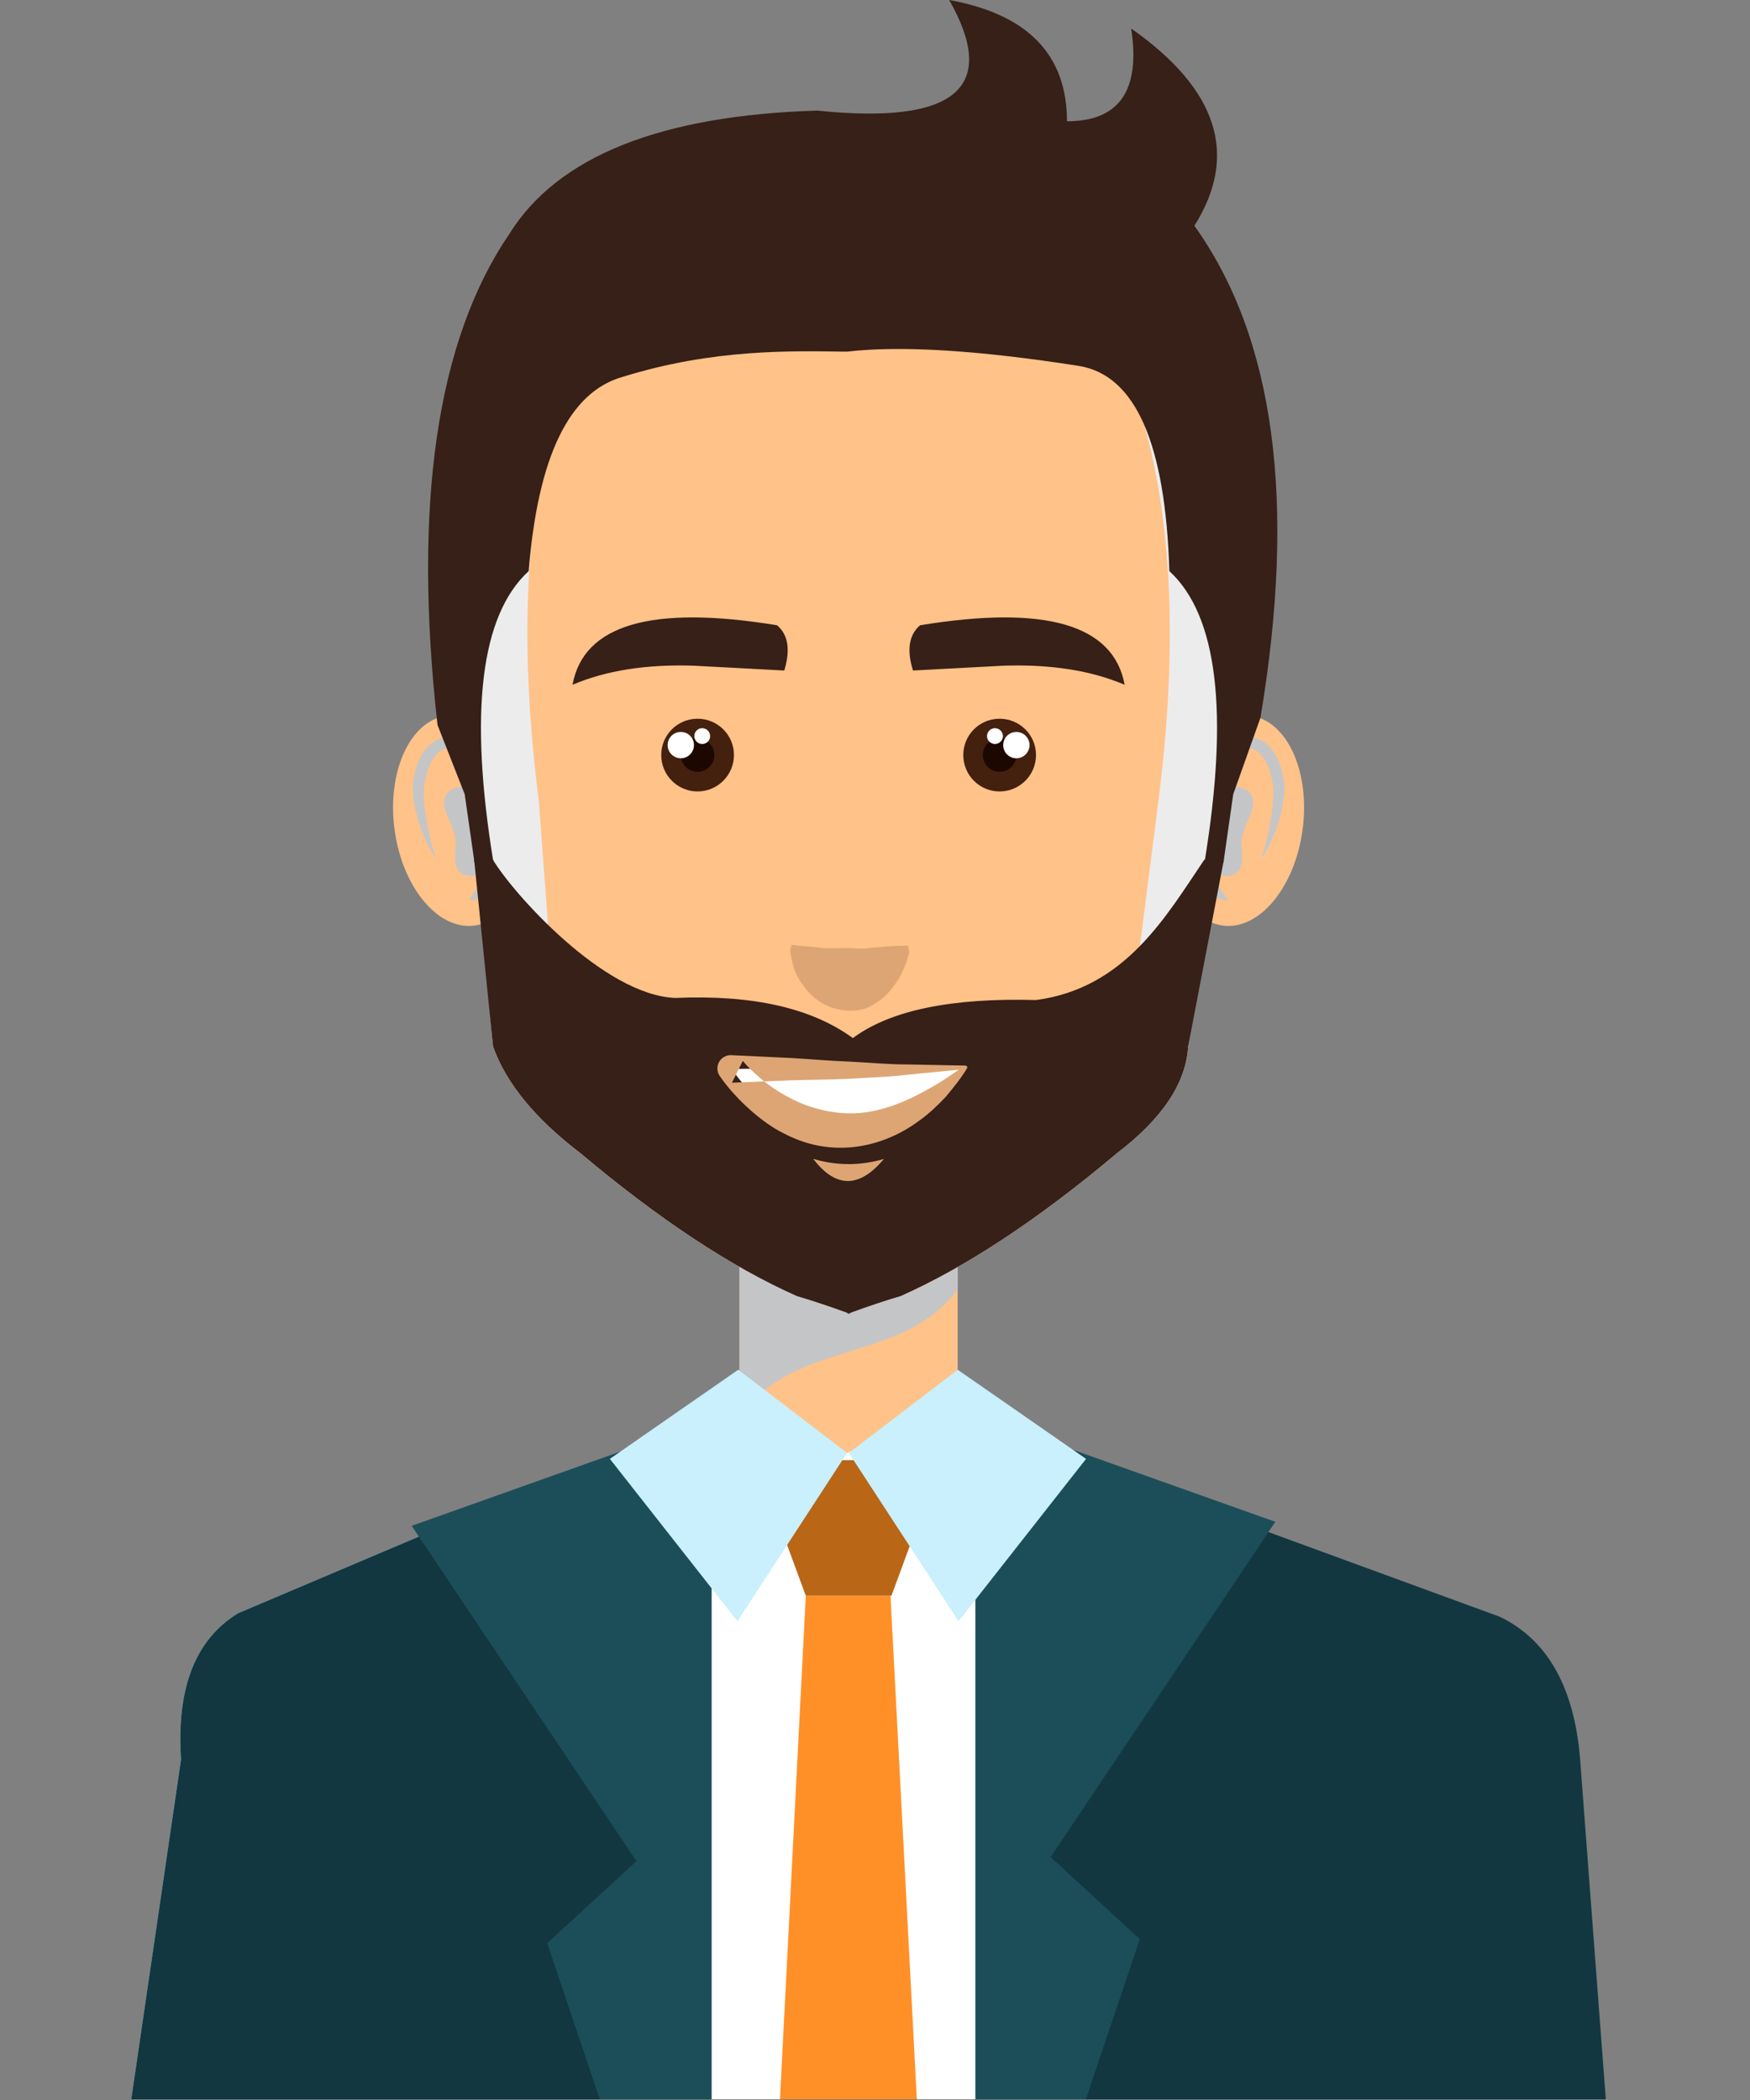 <svg version="1.2" baseProfile="tiny-ps" xmlns="http://www.w3.org/2000/svg" viewBox="0 0 200 240" width="200" height="240">
	<rect x="0" y="0" width="200" height="240" fill="#808080" stroke="none"/>
	<title>New Project</title>
	<style>
		tspan { white-space:pre }
		.shp0 { fill: #ffc289 } 
		.shp1 { mix-blend-mode: multiply;fill: #c4c5c7 } 
		.shp2 { fill: #c4c5c7 } 
		.shp3 { fill: #ececed } 
		.shp4 { fill: #ffffff } 
		.shp5 { fill: #9be4fa } 
		.shp6 { fill: #362017 } 
		.shp7 { fill: #123740 } 
		.shp8 { fill: #ff9027 } 
		.shp9 { fill: #b96617 } 
		.shp10 { fill: #dda574 } 
		.shp11 { fill: #44200e } 
		.shp12 { fill: #1c0800 } 
		.shp13 { fill: #1c4e5a } 
		.shp14 { fill: #c9f0fc } 
	</style>
	<g id="&lt;Group&gt;">
		<g id="&lt;Group&gt;">
			<g id="&lt;Group&gt;">
				<path id="&lt;Path&gt;" class="shp0" d="M109.45 166.17L84.52 166.17L84.52 141.75L109.45 141.75L109.45 166.17Z" />
				<path id="&lt;Path&gt;" class="shp1" d="M86.73 159.39C93.55 153.43 103.74 155.03 109.45 147.35L109.45 141.75L84.52 141.75L84.52 162.09C85.12 161.08 85.85 160.16 86.73 159.39Z" />
			</g>
			<g id="&lt;Group&gt;">
				<g id="&lt;Group&gt;">
					<path id="&lt;Path&gt;" class="shp0" d="M133.8 92.79C132.91 99.41 135.58 105.23 139.75 105.78C143.91 106.33 148 101.42 148.87 94.79C149.75 88.17 147.09 82.35 142.92 81.8C138.76 81.25 134.68 86.16 133.8 92.79Z" />
					<g id="&lt;Group&gt;" style="mix-blend-mode: multiply">
						<path id="&lt;Path&gt;" class="shp2" d="M138.91 90.82C138.93 90.57 138.99 90.24 139.07 89.84C139.19 89.23 139.46 88.37 139.91 87.44C140.37 86.55 141.13 85.53 142.18 85.45C142.43 85.43 142.71 85.46 142.98 85.53C143.03 85.55 143.3 85.63 143.39 85.68C143.48 85.76 143.58 85.78 143.7 85.88C144.15 86.2 144.52 86.71 144.79 87.3C145.07 87.87 145.27 88.52 145.39 89.16C145.5 89.8 145.59 90.48 145.54 91.05C145.45 91.72 145.45 92.4 145.35 92.97C145.25 93.56 145.16 94.12 145.07 94.63C144.94 95.15 144.84 95.63 144.75 96.06C144.67 96.49 144.52 96.85 144.45 97.15C144.33 97.56 144.25 97.88 144.19 98.12C144.32 97.91 144.49 97.62 144.7 97.25C144.84 96.97 145.05 96.64 145.22 96.23C145.41 95.82 145.61 95.36 145.82 94.85C146.01 94.33 146.17 93.74 146.35 93.12C146.54 92.5 146.61 91.87 146.72 91.19C146.84 90.43 146.81 89.69 146.68 88.93C146.55 88.19 146.34 87.43 146 86.71C145.66 86 145.16 85.3 144.45 84.8C144.28 84.68 144.05 84.57 143.83 84.47C143.6 84.38 143.54 84.37 143.26 84.3C142.85 84.22 142.43 84.2 142.01 84.27C141.17 84.4 140.48 84.93 140.06 85.47C139.62 86.02 139.38 86.61 139.2 87.15C138.84 88.24 138.81 89.18 138.81 89.82C138.82 90.25 138.85 90.58 138.91 90.82Z" />
					</g>
					<path id="&lt;Path&gt;" class="shp1" d="M138.91 90.82C138.62 90.35 139.38 90.04 141.19 89.9C143.23 90.17 143.72 91.4 142.68 93.62C142.34 94.33 142.06 95.07 141.91 95.84C141.72 96.95 142.3 98.43 141.63 99.42C140.77 100.7 138.34 100.04 138.1 98.59C137.92 97.49 139.2 95.57 139.79 94.77C140.98 93.14 140.69 91.83 138.91 90.82Z" />
					<g id="&lt;Group&gt;" style="mix-blend-mode: multiply">
						<path id="&lt;Path&gt;" class="shp2" d="M138.09 98.45C138.09 98.45 138 98.5 137.9 98.63C137.77 98.76 137.64 98.98 137.54 99.25C137.47 99.4 137.46 99.55 137.43 99.73C137.4 99.9 137.36 100.09 137.41 100.27C137.44 100.46 137.46 100.66 137.51 100.86C137.57 101.05 137.68 101.22 137.77 101.4C137.88 101.57 137.96 101.77 138.11 101.89C138.25 102.04 138.41 102.16 138.54 102.27C138.81 102.53 139.12 102.67 139.4 102.73C139.76 102.85 140.08 102.91 140.34 102.9C140.22 102.64 140.06 102.38 139.86 102.11C139.79 102.01 139.71 101.9 139.61 101.81C139.54 101.69 139.48 101.55 139.4 101.45C139.32 101.33 139.25 101.21 139.15 101.1C139.05 101 139.02 100.86 138.95 100.74C138.78 100.51 138.69 100.26 138.57 100.02C138.51 99.91 138.48 99.79 138.43 99.66C138.41 99.54 138.33 99.42 138.3 99.3C138.22 99 138.14 98.72 138.09 98.45Z" />
					</g>
				</g>
				<g id="&lt;Group&gt;">
					<path id="&lt;Path&gt;" class="shp0" d="M60.16 92.79C61.05 99.41 58.38 105.23 54.22 105.78C50.06 106.33 45.97 101.42 45.09 94.79C44.21 88.17 46.87 82.35 51.04 81.8C55.21 81.25 59.29 86.16 60.16 92.79Z" />
					<g id="&lt;Group&gt;" style="mix-blend-mode: multiply">
						<path id="&lt;Path&gt;" class="shp2" d="M55.05 90.82C55.04 90.57 54.98 90.24 54.9 89.84C54.79 89.23 54.51 88.37 54.06 87.44C53.6 86.55 52.83 85.53 51.79 85.45C51.54 85.43 51.26 85.46 50.99 85.53C50.94 85.55 50.67 85.63 50.58 85.68C50.48 85.76 50.39 85.78 50.27 85.88C49.82 86.2 49.45 86.71 49.18 87.3C48.9 87.87 48.71 88.52 48.58 89.16C48.46 89.8 48.37 90.48 48.44 91.05C48.51 91.72 48.5 92.4 48.62 92.97C48.71 93.56 48.82 94.12 48.9 94.63C49.03 95.15 49.14 95.63 49.22 96.06C49.31 96.49 49.44 96.85 49.52 97.15C49.63 97.56 49.72 97.88 49.78 98.12C49.65 97.91 49.48 97.62 49.27 97.25C49.14 96.97 48.92 96.64 48.74 96.23C48.57 95.82 48.36 95.36 48.15 94.85C47.95 94.33 47.8 93.74 47.62 93.12C47.43 92.5 47.37 91.87 47.24 91.19C47.13 90.43 47.16 89.69 47.29 88.93C47.42 88.19 47.62 87.43 47.96 86.71C48.3 86 48.81 85.3 49.53 84.8C49.69 84.68 49.92 84.57 50.13 84.47C50.37 84.38 50.43 84.37 50.71 84.3C51.12 84.22 51.55 84.2 51.96 84.27C52.8 84.4 53.48 84.93 53.91 85.47C54.35 86.02 54.6 86.61 54.78 87.15C55.13 88.24 55.15 89.18 55.15 89.82C55.15 90.25 55.11 90.58 55.05 90.82Z" />
					</g>
					<path id="&lt;Path&gt;" class="shp1" d="M55.05 90.82C55.35 90.35 54.59 90.04 52.79 89.9C50.75 90.17 50.25 91.4 51.29 93.62C51.63 94.33 51.91 95.07 52.05 95.84C52.26 96.95 51.67 98.43 52.34 99.42C53.2 100.7 55.64 100.04 55.87 98.59C56.05 97.49 54.77 95.57 54.18 94.77C52.98 93.14 53.27 91.83 55.05 90.82Z" />
					<g id="&lt;Group&gt;" style="mix-blend-mode: multiply">
						<path id="&lt;Path&gt;" class="shp2" d="M55.87 98.45C55.87 98.45 55.96 98.5 56.07 98.63C56.19 98.76 56.33 98.98 56.43 99.25C56.5 99.4 56.51 99.55 56.54 99.73C56.57 99.9 56.61 100.09 56.56 100.27C56.53 100.46 56.51 100.66 56.46 100.86C56.39 101.05 56.29 101.22 56.19 101.4C56.09 101.57 56 101.77 55.86 101.89C55.73 102.04 55.56 102.16 55.43 102.27C55.15 102.53 54.86 102.67 54.57 102.73C54.21 102.85 53.89 102.91 53.64 102.9C53.76 102.64 53.91 102.38 54.11 102.11C54.18 102.01 54.26 101.9 54.36 101.81C54.43 101.69 54.49 101.55 54.57 101.45C54.66 101.33 54.71 101.21 54.81 101.1C54.92 101 54.94 100.86 55.02 100.74C55.2 100.51 55.28 100.26 55.39 100.02C55.46 99.91 55.49 99.79 55.54 99.66C55.56 99.54 55.64 99.42 55.66 99.3C55.75 99 55.82 98.72 55.87 98.45Z" />
					</g>
				</g>
			</g>
			<g id="&lt;Group&gt;">
				<path id="&lt;Path&gt;" class="shp0" d="M97.12 17.82L97.12 17.8C97.07 17.81 97.01 17.81 96.97 17.81C96.93 17.81 96.87 17.81 96.83 17.8L96.83 17.82C86.86 18.38 43.4 24.61 53.8 91.57L56.35 119.6C57.83 123.79 61.18 127.87 66.37 131.82C75.33 139.36 83.57 144.79 91.08 148.13C92.72 148.61 94.65 149.25 96.86 150.05L96.86 150.16C96.91 150.14 96.95 150.12 97 150.1C97.05 150.12 97.1 150.14 97.15 150.16L97.15 150.05C99.36 149.25 101.28 148.6 102.92 148.13C110.44 144.78 118.67 139.35 127.62 131.82C132.82 127.86 135.55 123.78 135.79 119.58L140.17 91.56C150.55 24.58 107.08 18.37 97.12 17.82Z" />
			</g>
			<g id="&lt;Group&gt;" style="mix-blend-mode: multiply">
				<g id="&lt;Group&gt;">
					<path id="&lt;Path&gt;" class="shp3" d="M96.89 150.15L96.89 150.05C95.07 149.25 93.49 148.61 92.15 148.13C85.99 144.79 79.24 139.36 71.89 131.82C67.63 127.87 64.88 123.79 63.67 119.6L61.58 91.57C53.06 24.6 88.68 18.38 96.86 17.82L96.86 17.8C96.84 17.8 96.83 17.8 96.83 17.8L96.83 17.82C86.86 18.38 43.4 24.61 53.8 91.57L56.35 119.6C57.83 123.79 61.18 127.87 66.37 131.82C75.33 139.36 83.57 144.79 91.08 148.13C92.72 148.61 94.65 149.25 96.86 150.05L96.86 150.16C96.87 150.16 96.88 150.15 96.89 150.15Z" />
				</g>
				<g id="&lt;Group&gt;">
					<path id="&lt;Path&gt;" class="shp3" d="M97.12 17.82L97.12 17.8C97.11 17.8 97.1 17.8 97.09 17.8L97.09 17.82C105.26 18.37 140.89 24.59 132.39 91.56L128.81 119.58C128.6 123.78 126.37 127.86 122.1 131.82C114.76 139.35 108.01 144.78 101.85 148.13C100.51 148.6 98.93 149.25 97.12 150.05L97.12 150.15C97.13 150.15 97.14 150.16 97.15 150.16L97.15 150.05C99.36 149.25 101.28 148.6 102.92 148.13C110.44 144.78 118.67 139.35 127.62 131.82C132.82 127.86 135.55 123.78 135.79 119.58L140.17 91.56C150.55 24.58 107.08 18.37 97.12 17.82Z" />
				</g>
			</g>
			<path id="&lt;Path&gt;" class="shp0" d="M48.19 239.92L145.77 239.92L152.12 195.2C154.29 186.11 151.85 179.36 144.78 174.95L108.39 160.5L85.58 160.5L49.18 174.95C42.12 179.36 39.67 186.11 41.85 195.2L48.19 239.92Z" />
			<g id="&lt;Group&gt;">
				<path id="&lt;Path&gt;" class="shp4" d="M43.72 239.92L150.13 239.92L152.12 195.2C154.29 186.11 151.85 179.36 144.78 174.95L109.42 160.89L96.81 166.05L84.57 160.85L49.18 174.95C42.12 179.36 39.67 186.11 41.85 195.2L43.72 239.92Z" />
			</g>
			<g id="&lt;Group&gt;">
				<path id="&lt;Path&gt;" class="shp5" d="M15 239.92L46.39 239.92C48.92 224.29 54.08 187.72 49.22 175.04L27.21 184.37C22.32 187.36 20.15 192.93 20.69 201.08L15 239.92Z" />
			</g>
			<g id="&lt;Group&gt;">
				<path id="&lt;Path&gt;" class="shp5" d="M182.3 239.92L171.83 197.3C171.28 190.05 168.2 185.07 162.59 182.36L144.05 174.76C139.18 187.46 144.39 224.24 146.94 239.92L182.3 239.92Z" />
			</g>
			<g id="&lt;Group&gt;">
				<path id="&lt;Path&gt;" class="shp6" d="M136.5 25.8C145.67 38.61 148.19 57.35 144.05 82.03L140.94 90.77L139.82 98.6L137.65 98.6C140.48 81.42 139.14 70.31 133.64 65.27C133.2 50.68 129.76 42.87 123.31 41.82C111.79 40.02 102.95 39.47 96.77 40.19C90.56 40.11 81.55 39.83 71.13 43.08C65.04 44.81 61.47 52.21 60.42 65.27C54.92 70.31 53.58 81.42 56.4 98.6L54.23 98.6L53.11 90.77L50 82.85C47.18 57.63 49.91 38.93 58.2 26.75C63.72 17.88 75.46 13.18 93.4 12.64C109.16 14.27 114.19 10.06 108.48 0C117.45 1.63 121.94 6.25 121.94 13.86C127.92 13.86 130.36 10.33 129.28 3.26C139.18 10.21 141.59 17.73 136.5 25.8Z" />
				<path id="&lt;Path&gt;" class="shp6" d="M96.77 40.19C96.62 40.22 96.62 40.22 96.77 40.19Z" />
			</g>
			<g id="&lt;Group&gt;">
				<path id="&lt;Path&gt;" class="shp7" d="M15 239.92L46.39 239.92C48.92 224.29 54.08 187.72 49.22 175.04L27.21 184.37C22.32 187.36 20.15 192.93 20.69 201.08L15 239.92Z" />
			</g>
			<path id="&lt;Path&gt;" class="shp7" d="M183.52 239.92L180.64 201.81C180.1 193.16 177.02 187.48 171.4 184.77L144.05 174.76C139.18 187.46 144.39 224.24 146.94 239.92L183.52 239.92Z" />
			<g id="&lt;Group&gt;">
				<path id="&lt;Path&gt;" class="shp8" d="M104.78 239.92L101.77 182.37L92.09 182.37L89.14 239.92L104.78 239.92Z" />
				<path id="&lt;Path&gt;" class="shp9" d="M86.39 166.88L107.58 166.88L101.88 182.37L92.09 182.37L86.39 166.88Z" />
			</g>
			<path id="&lt;Path&gt;" class="shp6" d="M118.41 114.29C128.6 112.93 133.22 104.78 137.63 98.26L139.87 98.26L135.79 119.58C135.55 123.78 132.82 127.86 127.62 131.82C118.67 139.35 110.44 144.78 102.92 148.13C101.28 148.6 99.36 149.25 97.15 150.05L97.15 150.16C97.1 150.14 97.05 150.12 97 150.1C96.95 150.12 96.91 150.14 96.86 150.16L96.86 150.05C94.65 149.25 92.72 148.61 91.08 148.13C83.57 144.79 75.33 139.36 66.37 131.82C61.18 127.87 57.83 123.79 56.35 119.6L54.19 98.26L56.34 98.26C58.51 101.93 68.94 113.75 77.19 114.05C86 113.67 92.76 115.2 97.47 118.64C101.73 115.47 108.71 114.02 118.41 114.29Z" />
			<g id="&lt;Group&gt;">
				<g id="&lt;Group&gt;">
					<path id="&lt;Path&gt;" class="shp10" d="M90.47 107.97C90.62 107.99 90.81 108.02 91.06 108.05C91.42 108.13 91.96 108.1 92.57 108.18C93.19 108.23 93.89 108.38 94.67 108.37C95.45 108.36 96.28 108.35 97.11 108.35C97.93 108.43 98.76 108.45 99.54 108.33C100.31 108.26 101.04 108.2 101.66 108.14C102.91 108.07 103.76 108.08 103.77 108.08L103.91 108.78C103.89 108.86 103.87 108.97 103.83 109.12C103.77 109.32 103.69 109.71 103.56 110.04C103.3 110.75 102.89 111.69 102.28 112.49C101.69 113.38 100.91 114.13 100.01 114.69C99.57 114.97 99.09 115.23 98.6 115.35C98.1 115.48 97.59 115.49 97.08 115.51C96.57 115.47 96.06 115.45 95.56 115.29C95.07 115.19 94.59 114.97 94.14 114.74C93.23 114.26 92.3 113.41 91.72 112.51C91.09 111.69 90.72 110.74 90.56 109.98C90.46 109.63 90.41 109.24 90.36 109.02C90.34 108.87 90.31 108.75 90.3 108.66L90.47 107.97Z" />
				</g>
				<g id="&lt;Group&gt;">
					<g id="&lt;Group&gt;">
						<g id="&lt;Group&gt;">
							<g id="&lt;Group&gt;">
								<g id="&lt;Group&gt;">
									<g id="&lt;Group&gt;">
										<g id="&lt;Group&gt;">
											<path id="&lt;Path&gt;" class="shp11" d="M118.4 86.29C118.4 88.59 116.53 90.45 114.24 90.45C111.94 90.45 110.09 88.59 110.09 86.29C110.09 83.99 111.94 82.14 114.24 82.14C116.53 82.14 118.4 83.99 118.4 86.29Z" />
										</g>
										<g id="&lt;Group&gt;">
											<path id="&lt;Path&gt;" class="shp12" d="M116.15 86.29C116.15 87.35 115.3 88.21 114.24 88.21C113.19 88.21 112.32 87.35 112.32 86.29C112.32 85.24 113.19 84.38 114.24 84.38C115.3 84.38 116.15 85.24 116.15 86.29Z" />
										</g>
										<g id="&lt;Group&gt;">
											<path id="&lt;Path&gt;" class="shp4" d="M117.66 85.15C117.66 85.98 116.98 86.66 116.15 86.66C115.32 86.66 114.65 85.98 114.65 85.15C114.65 84.32 115.32 83.65 116.15 83.65C116.98 83.65 117.66 84.32 117.66 85.15Z" />
										</g>
										<g id="&lt;Group&gt;">
											<path id="&lt;Path&gt;" class="shp4" d="M114.62 84.13C114.62 84.62 114.21 85.03 113.71 85.03C113.21 85.03 112.8 84.62 112.8 84.13C112.8 83.63 113.21 83.22 113.71 83.22C114.21 83.22 114.62 83.63 114.62 84.13Z" />
										</g>
									</g>
									<path id="&lt;Path&gt;" class="shp6" d="M105.15 71.46C119.47 69.11 127.26 71.37 128.53 78.26C124.72 76.63 120.1 75.9 114.66 76.08L104.34 76.63C103.61 74.27 103.88 72.55 105.15 71.46Z" />
								</g>
							</g>
						</g>
					</g>
					<g id="&lt;Group&gt;">
						<g id="&lt;Group&gt;">
							<g id="&lt;Group&gt;">
								<g id="&lt;Group&gt;">
									<g id="&lt;Group&gt;">
										<g id="&lt;Group&gt;">
											<path id="&lt;Path&gt;" class="shp11" d="M75.57 86.29C75.57 88.59 77.43 90.45 79.72 90.45C82.01 90.45 83.88 88.59 83.88 86.29C83.88 83.99 82.01 82.14 79.72 82.14C77.43 82.14 75.57 83.99 75.57 86.29Z" />
										</g>
										<g id="&lt;Group&gt;">
											<path id="&lt;Path&gt;" class="shp12" d="M77.81 86.29C77.81 87.35 78.66 88.21 79.72 88.21C80.78 88.21 81.64 87.35 81.64 86.29C81.64 85.24 80.78 84.38 79.72 84.38C78.66 84.38 77.81 85.24 77.81 86.29Z" />
										</g>
										<g id="&lt;Group&gt;">
											<path id="&lt;Path&gt;" class="shp4" d="M76.3 85.15C76.3 85.98 76.97 86.66 77.81 86.66C78.64 86.66 79.31 85.98 79.31 85.15C79.31 84.32 78.64 83.65 77.81 83.65C76.97 83.65 76.3 84.32 76.3 85.15Z" />
										</g>
										<g id="&lt;Group&gt;">
											<path id="&lt;Path&gt;" class="shp4" d="M79.35 84.13C79.35 84.62 79.75 85.03 80.25 85.03C80.75 85.03 81.16 84.62 81.16 84.13C81.16 83.63 80.75 83.22 80.25 83.22C79.75 83.22 79.35 83.63 79.35 84.13Z" />
										</g>
									</g>
									<path id="&lt;Path&gt;" class="shp6" d="M88.81 71.46C74.49 69.11 66.7 71.37 65.43 78.26C69.24 76.63 73.86 75.9 79.3 76.08L89.63 76.63C90.35 74.27 90.08 72.55 88.81 71.46Z" />
								</g>
							</g>
						</g>
					</g>
				</g>
				<g id="&lt;Group&gt;">
					<g id="&lt;Group&gt;">
						<g id="&lt;Group&gt;">
							<path id="&lt;Path&gt;" class="shp4" d="M110.36 121.98C96.98 122.77 92.42 121.98 83.61 122.17C91.27 132.8 100.18 132.74 110.36 121.98Z" />
							<path id="&lt;Compound Path&gt;" fill-rule="evenodd" class="shp10" d="M110.5 122.12C109.8 123.27 108.96 124.3 108.09 125.35C107.16 126.33 106.17 127.29 105.02 128.1C102.79 129.76 100 130.93 97 131.14C95.51 131.24 93.99 131.1 92.55 130.71C91.11 130.32 89.77 129.69 88.52 128.95C87.29 128.18 86.17 127.28 85.15 126.31C84.64 125.83 84.15 125.32 83.68 124.79C83.21 124.25 82.79 123.75 82.34 123.09L82.26 122.98C81.78 122.29 81.95 121.34 82.64 120.86C82.93 120.66 83.26 120.57 83.58 120.59L90.33 120.91C92.55 121.04 94.79 121.24 96.99 121.32C99.2 121.43 101.41 121.65 103.65 121.65L110.35 121.78C110.46 121.79 110.55 121.88 110.54 121.99C110.54 122.02 110.53 122.06 110.51 122.09L110.5 122.12ZM109.59 122.25L103.69 122.83C101.48 123.1 99.23 123.14 96.98 123.29C94.72 123.4 92.51 123.4 90.28 123.47L87.33 123.59C87.37 123.62 87.41 123.65 87.45 123.68C88.39 124.41 89.39 125.04 90.43 125.56C91.45 126.1 92.53 126.49 93.6 126.76C94.68 127.05 95.78 127.21 96.89 127.23C99.11 127.31 101.4 126.71 103.63 125.72C104.75 125.23 105.84 124.62 106.95 123.98C107.85 123.46 108.7 122.85 109.59 122.25ZM87.33 123.59C86.9 123.24 86.49 122.88 86.09 122.5C85.66 122.1 85.21 121.63 84.89 121.25L83.65 123.74L87.33 123.59Z" />
						</g>
					</g>
					<path id="&lt;Path&gt;" class="shp10" d="M92.94 132.44C95.63 133.24 98.33 133.24 101.02 132.45C98.21 135.82 95.51 135.81 92.94 132.44Z" />
				</g>
			</g>
			<g id="&lt;Group&gt;">
				<g id="&lt;Group&gt;">
					<path id="&lt;Path&gt;" class="shp7" d="M41.9 239.92L81.31 239.92L81.31 162.19L49.18 174.95C42.12 179.36 39.67 186.11 41.85 195.2L41.9 239.92Z" />
				</g>
				<g id="&lt;Group&gt;">
					<path id="&lt;Path&gt;" class="shp7" d="M152.06 239.92L152.12 195.2C154.29 186.11 151.85 179.36 144.78 174.95L111.49 161.73L111.49 239.92L152.06 239.92Z" />
				</g>
				<g id="&lt;Group&gt;">
					<path id="&lt;Path&gt;" class="shp13" d="M62.54 222.08L68.55 239.92L81.31 239.92L81.31 162.19L47.05 174.38L72.74 212.7L62.54 222.08Z" />
				</g>
				<g id="&lt;Group&gt;">
					<path id="&lt;Path&gt;" class="shp13" d="M124.1 239.92L130.26 221.61L120.07 212.24L145.75 173.92L111.49 161.73L111.49 239.92L124.1 239.92Z" />
				</g>
			</g>
			<g id="&lt;Group&gt;">
				<path id="&lt;Path&gt;" class="shp14" d="M97.01 166.05L109.45 156.54L124.12 166.73L109.55 185.28L97.01 166.05Z" />
				<path id="&lt;Path&gt;" class="shp14" d="M96.81 166.05L84.37 156.54L69.7 166.73L84.28 185.28L96.81 166.05Z" />
			</g>
		</g>
	</g>
</svg>